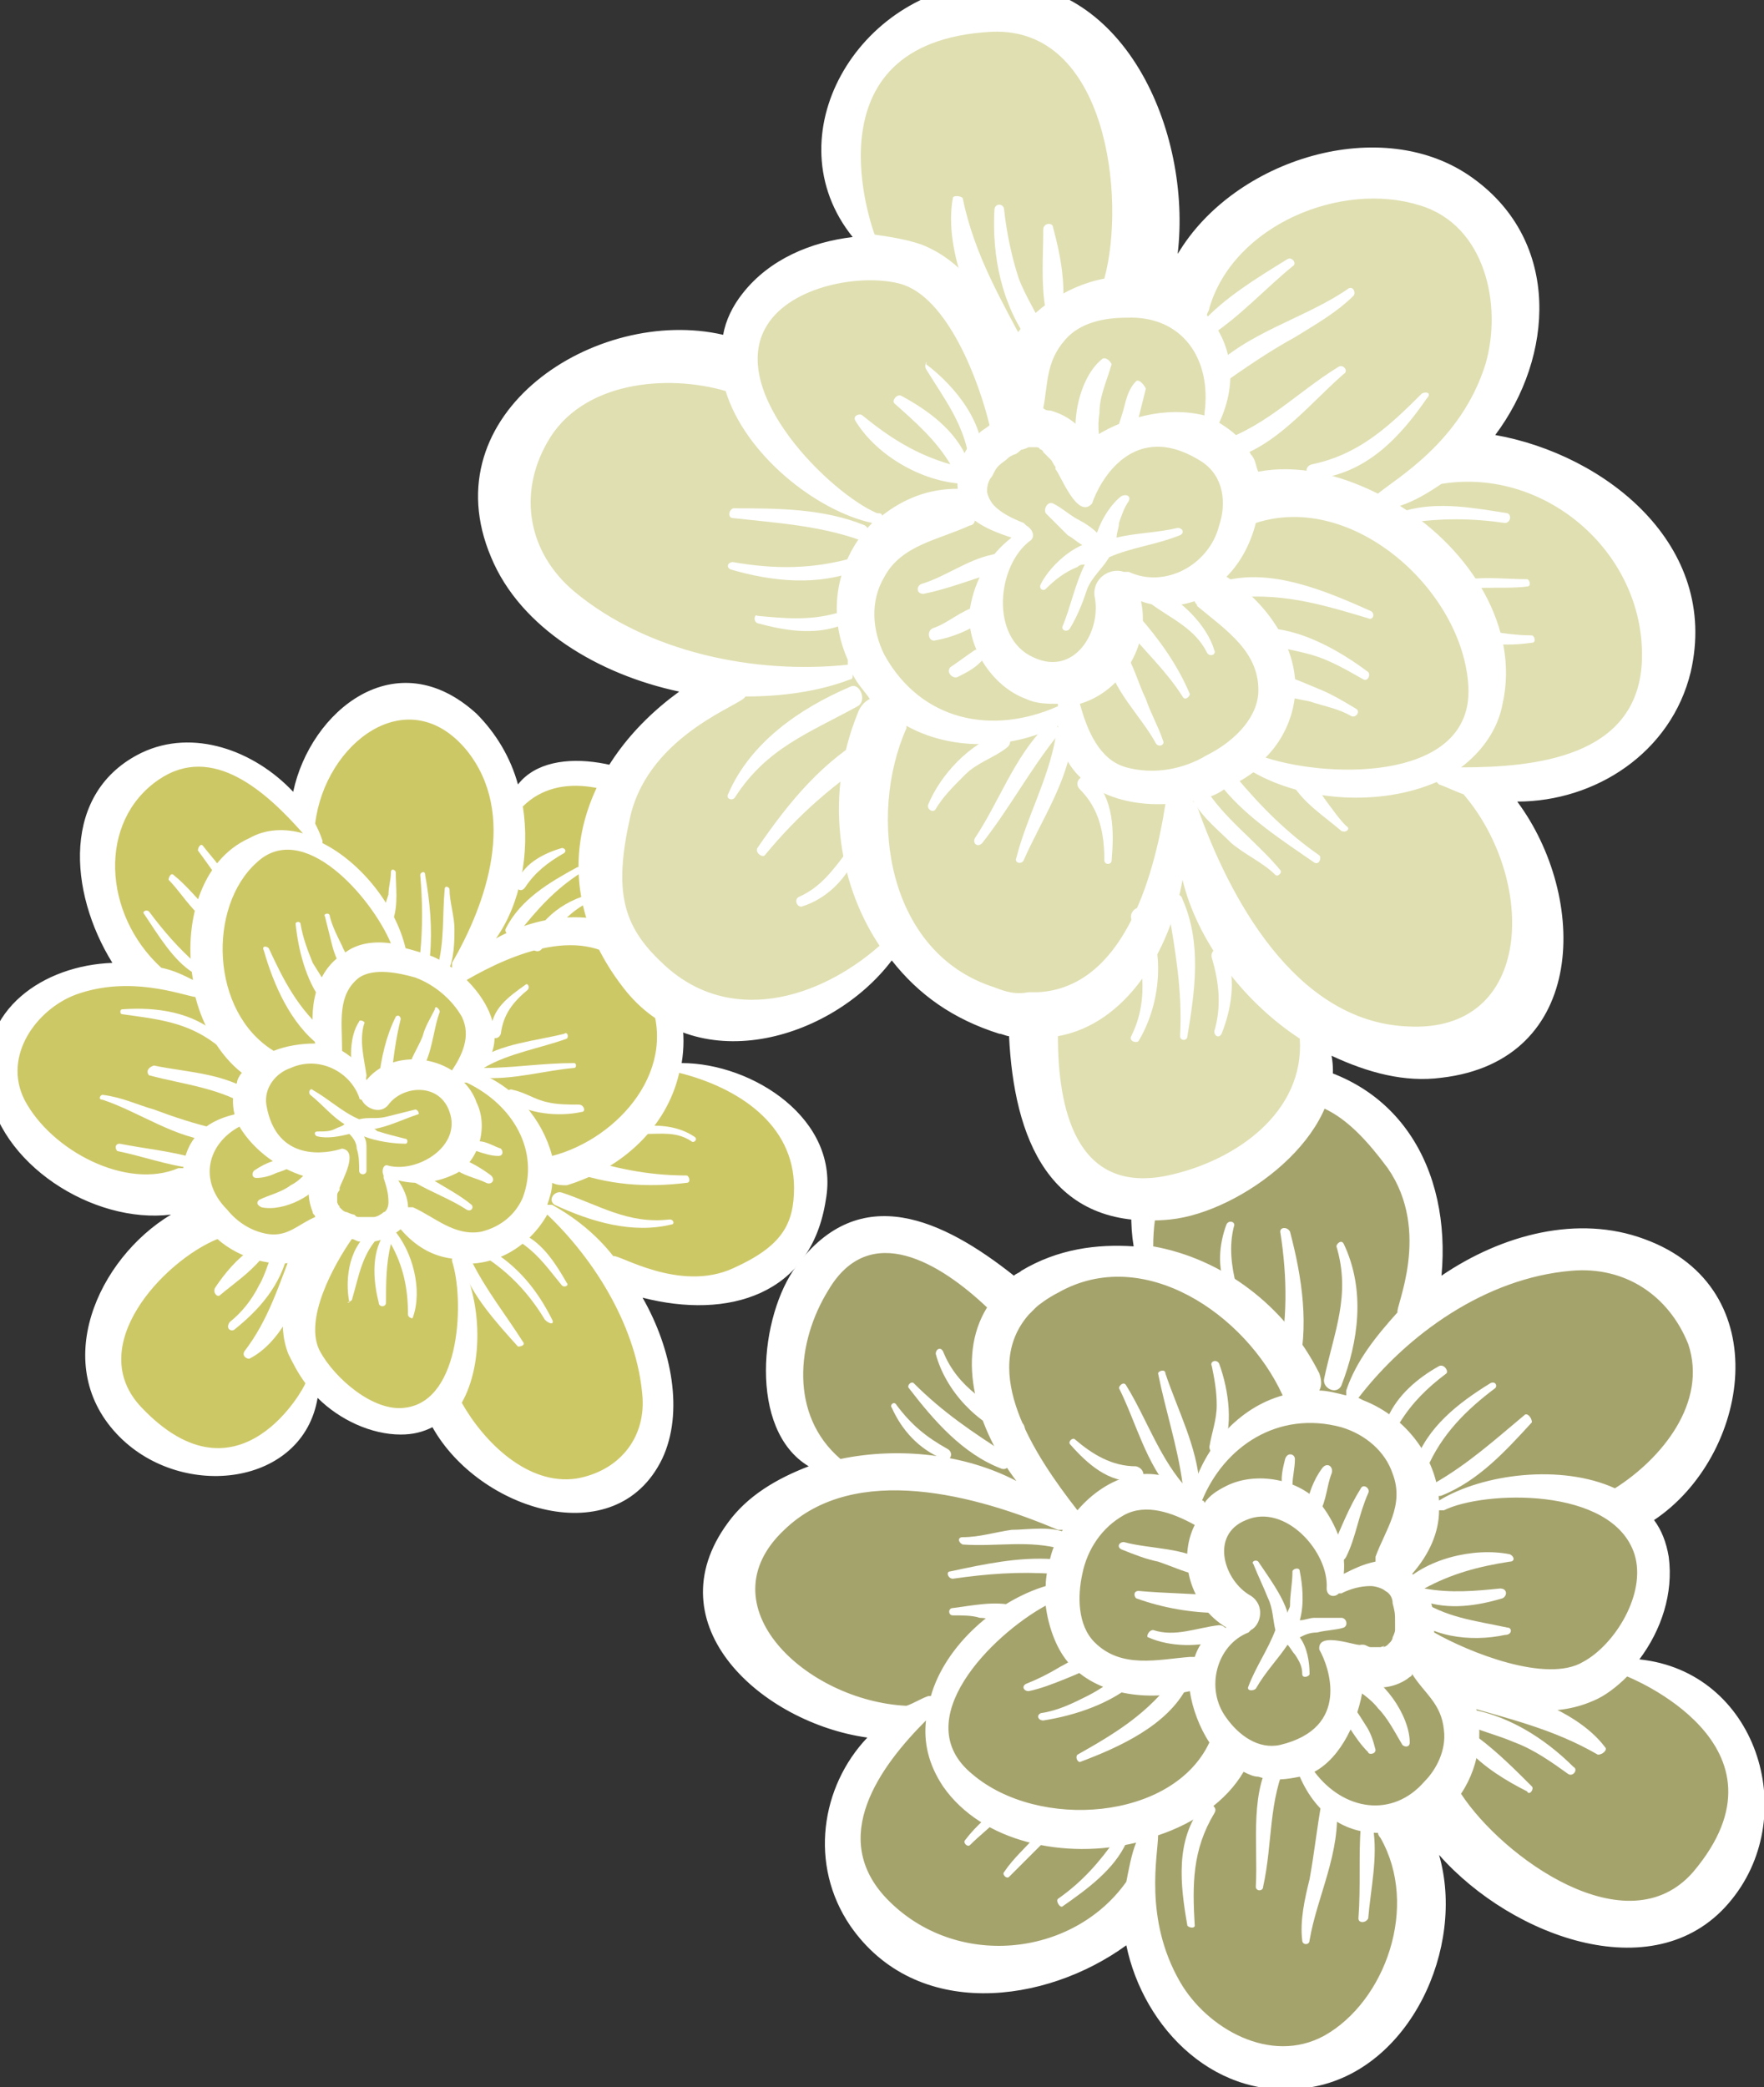 <?xml version="1.0" encoding="utf-8"?>
<!-- Generator: Adobe Illustrator 16.0.0, SVG Export Plug-In . SVG Version: 6.00 Build 0)  -->
<!DOCTYPE svg PUBLIC "-//W3C//DTD SVG 1.1//EN" "http://www.w3.org/Graphics/SVG/1.1/DTD/svg11.dtd">
<svg version="1.1" id="Layer_1" xmlns="http://www.w3.org/2000/svg" xmlns:xlink="http://www.w3.org/1999/xlink" x="0px" y="0px" viewBox="0 0 72.2 85.4" xml:space="preserve">
<rect x="0" y="0" width="72.2" height="85.4" fill="#333333" stroke="none"/>
<g>
	<path fill="#A5A36C" d="M34,60.2c-1.6,0.7-4.6,3.3-4.2,5.7s5.2,4.7,6.6,5c-1.6,2.5-3.5,6.2,0,8.4s8.4,1,10-0.6
		c1.5,4.4,2.8,6.1,6.1,6c3.3-0.1,7.2-5,6-9.7c3.6,3.4,10.1,5,11.9,2.2s2-7.5-4.4-8.9c2.3-3,2.3-5.1,0.4-6.1c4-3.1,5.4-7.3,1.9-9.5
		s-8.4,0.2-10.2,1.3c0.8-4.8-1.6-9.3-5.9-9.5s-5.2,3.5-5.5,7.3c-2.3-0.5-4.7,1-5.1,1.7c-1-1.2-4.6-4.7-7.8-1.6
		C30.5,54.7,31.7,57.5,34,60.2z"/>
</g>
<g>
	<path fill="#FFFFFF" d="M61.7,66.6c-1.4-0.3-2.5-0.4-3.7-1.2c-0.1,0-0.1,0-0.1-0.1c0.1,0,0.1-0.1,0.2-0.1c0,0.1,0,0.2,0.1,0.3
		c1.1,0.4,2.3,0.2,3.3-0.1c0.2-0.1,0.2-0.4-0.1-0.4c-1,0.1-2,0.2-3.1,0c1.1-0.6,2.2-0.9,3.5-1.1c0.2,0,0.2-0.2,0-0.3
		c-1.5-0.3-3.5,0.2-4.5,1.3c-0.2,0.2,0,0.4,0.2,0.5c-0.1,0.1-0.2,0.3,0,0.5c0.9,1.1,2.7,1.3,4.1,1C61.9,66.9,61.9,66.6,61.7,66.6z"
		/>
</g>
<g>
	<path fill="#FFFFFF" d="M58.9,55.9c-0.9,0.5-1.7,1.2-2.1,2.1c-0.1,0.3,0.3,0.4,0.5,0.2c0.5-0.8,1.1-1.4,1.9-2
		C59.3,56.1,59.1,55.8,58.9,55.9z"/>
</g>
<g>
	<path fill="#FFFFFF" d="M61,56.6c-1.3,0.8-2.6,1.8-3.1,3.3c-0.1,0.3,0.3,0.4,0.5,0.2c0.6-1.4,1.6-2.4,2.8-3.3
		C61.3,56.7,61.2,56.5,61,56.6z"/>
</g>
<g>
	<path fill="#FFFFFF" d="M62.4,57.9c-1.2,1-2.3,2-3.7,2.8c-0.3,0.2,0,0.6,0.3,0.5c1.5-0.6,2.6-1.8,3.7-3
		C62.7,58,62.5,57.8,62.4,57.9z"/>
</g>
<g>
	<path fill="#FFFFFF" d="M50.6,52.6c-0.2-0.8-0.3-1.6-0.1-2.4c0.1-0.2-0.2-0.3-0.3-0.1c-0.3,0.8-0.4,1.8,0,2.6
		C50.2,52.9,50.6,52.8,50.6,52.6z"/>
</g>
<g>
	<path fill="#FFFFFF" d="M53.1,56.2c0.5-1.9,0.2-3.9-0.3-5.8c-0.1-0.2-0.4-0.2-0.4,0c0.3,1.9,0.3,3.7-0.1,5.5
		C52.3,56.5,53,56.7,53.1,56.2z"/>
</g>
<g>
	<path fill="#FFFFFF" d="M55,50.9c-0.1-0.2-0.3,0-0.3,0.1c0.6,2-0.1,3.5-0.5,5.4c-0.1,0.4,0.5,0.7,0.7,0.3
		C55.6,54.9,55.9,52.8,55,50.9z"/>
</g>
<g>
	<path fill="#FFFFFF" d="M41.8,58.2c-1.3-0.7-2.6-1.4-3.2-2.9c-0.1-0.2-0.3-0.1-0.3,0.1c0.4,1.5,1.7,2.9,3.2,3.4
		C41.9,58.9,42.1,58.4,41.8,58.2z"/>
</g>
<g>
	<path fill="#FFFFFF" d="M41.2,59.5c-1.4-0.9-2.6-1.7-3.8-2.9c-0.1-0.1-0.3,0.1-0.2,0.2c1,1.3,2.2,2.7,3.8,3.3
		C41.3,60.2,41.5,59.7,41.2,59.5z"/>
</g>
<g>
	<path fill="#FFFFFF" d="M38.8,59.3c-0.9-0.5-1.5-1-2.1-1.8c-0.1-0.2-0.3,0-0.2,0.1c0.4,0.9,1.1,1.7,2.1,2.1
		C38.8,59.9,39.1,59.5,38.8,59.3z"/>
</g>
<g>
	<path fill="#FFFFFF" d="M49.1,60.8c-0.1-1.6-0.9-3.1-1.4-4.6c0-0.2-0.3-0.1-0.3,0c0.3,1.5,0.8,3,1,4.5c0,0,0,0,0,0
		c-1-1.2-1.5-2.7-2.3-4c-0.1-0.2-0.3,0-0.3,0.1c0.7,1.4,1.1,3.1,2.2,4.3c0.2,0.2,0.5,0,0.5-0.2C48.6,61.2,49.1,61.1,49.1,60.8z"/>
</g>
<g>
	<path fill="#FFFFFF" d="M49.9,55.8c-0.1-0.2-0.4-0.1-0.3,0.1c0.1,0.5,0.2,1,0.2,1.6c0,0.6-0.2,1.1-0.3,1.7c0,0.3,0.4,0.5,0.5,0.2
		C50.5,58.4,50.3,56.9,49.9,55.8z"/>
</g>
<g>
	<path fill="#FFFFFF" d="M46.5,60c-1,0-1.8-0.5-2.5-1.1c-0.1-0.1-0.3,0.1-0.2,0.2c0.7,0.8,1.6,1.6,2.7,1.5
		C46.9,60.6,46.9,60.1,46.5,60z"/>
</g>
<g>
	<path fill="#FFFFFF" d="M43.8,62.8c-0.7-0.4-1.7-0.2-2.4-0.2c-0.7,0.1-1.3,0.3-2,0.3c-0.2,0-0.2,0.2,0,0.3c1.4,0.1,2.7-0.2,4.1,0.2
		C43.9,63.5,44.1,63,43.8,62.8z"/>
</g>
<g>
	<path fill="#FFFFFF" d="M43.1,63.8c-1.4-0.1-2.8,0.2-4.2,0.5c-0.2,0-0.1,0.3,0.1,0.3c1.4-0.2,2.7-0.3,4.1-0.2
		C43.5,64.4,43.4,63.8,43.1,63.8z"/>
</g>
<g>
	<path fill="#FFFFFF" d="M41.5,65.7c-0.8-0.2-1.7,0-2.5,0.1c-0.2,0-0.2,0.3,0,0.3c0.4,0,0.8,0,1.1,0.1c0.4,0,0.8,0.2,1.3,0.2
		C41.8,66.3,41.9,65.8,41.5,65.7z"/>
</g>
<g>
	<path fill="#FFFFFF" d="M49.5,64c-1-0.7-2.4-0.6-3.5-0.9c-0.2,0-0.3,0.2-0.1,0.3c0.5,0.2,1,0.4,1.5,0.5c0.6,0.2,1.2,0.5,1.9,0.6
		C49.7,64.8,49.8,64.3,49.5,64z"/>
</g>
<g>
	<path fill="#FFFFFF" d="M49.9,65.3c-1.1-0.1-2.2-0.1-3.3-0.2c-0.2,0-0.2,0.2-0.1,0.3c1.1,0.4,2.3,0.6,3.4,0.6
		C50.4,65.9,50.3,65.3,49.9,65.3z"/>
</g>
<g>
	<path fill="#FFFFFF" d="M49.9,66.5c-0.9,0.1-1.8,0.5-2.7,0.2C47,66.7,46.9,67,47,67c0.9,0.4,2.1,0.4,3,0.1
		C50.4,66.9,50.2,66.5,49.9,66.5z"/>
</g>
<g>
	<path fill="#FFFFFF" d="M44.6,67.5c-0.4,0.2-0.8,0.5-1.2,0.7c-0.5,0.3-0.9,0.5-1.4,0.7c-0.2,0.1-0.1,0.3,0.1,0.3
		c0.5-0.1,1-0.3,1.5-0.5c0.5-0.2,1-0.4,1.4-0.8C45.1,67.8,44.8,67.4,44.6,67.5z"/>
</g>
<g>
	<path fill="#FFFFFF" d="M46.1,68.4c-0.5,0.3-1,0.7-1.6,1c-0.6,0.3-1.2,0.6-1.9,0.7c-0.2,0.1-0.1,0.3,0.1,0.3
		c1.3-0.2,2.8-0.7,3.8-1.6C46.7,68.6,46.4,68.2,46.1,68.4z"/>
</g>
<g>
	<path fill="#FFFFFF" d="M48.1,68.6c-1.1,1.5-2.4,2.3-4,3.2c-0.1,0.1,0,0.3,0.1,0.3c1.6-0.6,3.6-1.5,4.4-3.1
		C48.9,68.5,48.4,68.3,48.1,68.6z"/>
</g>
<g>
	<path fill="#FFFFFF" d="M52.7,72c0.2-0.3-0.3-0.6-0.5-0.3c-1.1,1.5-0.7,3.7-0.8,5.5c0,0.2,0.3,0.2,0.3,0
		C52.1,75.4,51.9,73.7,52.7,72z"/>
</g>
<g>
	<path fill="#FFFFFF" d="M48.9,78.8c-0.1-1.7-0.1-3.1,0.8-4.6c0.2-0.3-0.3-0.5-0.5-0.3c-1.1,1.4-0.9,3.2-0.6,4.9
		C48.7,78.9,48.9,78.9,48.9,78.8z"/>
</g>
<g>
	<path fill="#FFFFFF" d="M54.7,73.8c0-0.3-0.6-0.4-0.6-0.1c-0.2,1.1-0.3,2.1-0.5,3.2c-0.2,0.8-0.4,1.7-0.3,2.5c0,0.2,0.3,0.2,0.3,0
		C53.9,77.6,54.9,75.8,54.7,73.8z"/>
</g>
<g>
	<path fill="#FFFFFF" d="M56.2,74.8c0-0.3-0.5-0.4-0.5-0.1c-0.1,1.2,0,2.5-0.1,3.8c0,0.2,0.3,0.2,0.4,0C56.1,77.3,56.4,76,56.2,74.8
		z"/>
</g>
<g>
	<path fill="#FFFFFF" d="M57.7,71.3c0-1.1-1.1-2.7-2.2-3c-0.3-0.1-0.7,0.4-0.3,0.6c0.4,0.3,0.9,0.6,1.2,1c0.4,0.4,0.7,1,1,1.5
		C57.5,71.5,57.7,71.5,57.7,71.3z"/>
</g>
<g>
	<path fill="#FFFFFF" d="M56.3,71.6c-0.1-0.4-0.2-0.7-0.4-1c-0.2-0.3-0.4-0.7-0.7-0.9c-0.2-0.2-0.5,0.1-0.4,0.3
		c0.1,0.3,0.3,0.5,0.5,0.8c0.2,0.3,0.4,0.6,0.7,0.9C56,71.8,56.3,71.8,56.3,71.6z"/>
</g>
<g>
	<path fill="#FFFFFF" d="M46.1,75.4c0.1-0.2-0.2-0.4-0.4-0.2c-0.7,1-1.4,1.8-2.4,2.5c-0.1,0.1,0.1,0.4,0.2,0.3
		C44.5,77.3,45.6,76.5,46.1,75.4z"/>
</g>
<g>
	<path fill="#FFFFFF" d="M42.5,75c-0.5,0.6-1,1-1.4,1.6c-0.1,0.1,0.1,0.3,0.2,0.2c0.5-0.5,1-1,1.5-1.5C42.9,75.1,42.7,74.8,42.5,75z
		"/>
</g>
<g>
	<path fill="#FFFFFF" d="M40.7,74.1c-0.5,0.4-0.9,0.8-1.2,1.2c-0.1,0.1,0.1,0.3,0.2,0.2c0.4-0.4,0.8-0.7,1.2-1.1
		C41.1,74.3,40.9,74,40.7,74.1z"/>
</g>
<g>
	<path fill="#FFFFFF" d="M64.4,72.3c-1.2-1.2-2.8-2.2-4.5-2.4c-0.3,0-0.4,0.5-0.1,0.6c0.7,0.3,1.5,0.5,2.2,0.8
		c0.8,0.3,1.5,0.8,2.2,1.3C64.4,72.7,64.6,72.4,64.4,72.3z"/>
</g>
<g>
	<path fill="#FFFFFF" d="M65.7,71.5c-1.2-1.6-4-2.5-6-2.6c-0.5,0-0.5,0.6-0.1,0.8c2,0.6,3.9,1,5.8,2.1
		C65.6,71.8,65.8,71.6,65.7,71.5z"/>
</g>
<g>
	<path fill="#FFFFFF" d="M62.7,73.1c-0.7-0.7-1.4-1.4-2.2-2c-0.3-0.2-0.6,0.2-0.4,0.5c0.6,0.7,1.6,1.3,2.4,1.7
		C62.6,73.5,62.8,73.2,62.7,73.1z"/>
</g>
<g>
	<path fill="#FFFFFF" d="M56,61.1c0.1-0.2-0.2-0.4-0.3-0.2c-0.5,0.8-0.8,1.6-1.2,2.5c-0.2,0.4,0.4,0.7,0.6,0.3
		C55.5,62.9,55.6,62,56,61.1z"/>
</g>
<g>
	<path fill="#FFFFFF" d="M54.5,60.3c0.1-0.3-0.2-0.5-0.4-0.2c-0.3,0.4-0.6,1.1-0.6,1.6c0,0.3,0.4,0.5,0.5,0.2
		C54.3,61.4,54.3,60.8,54.5,60.3z"/>
</g>
<g>
	<path fill="#FFFFFF" d="M52.9,60.8c0-0.4,0.1-0.7,0.1-1.1c0-0.2-0.3-0.3-0.4,0c-0.1,0.4-0.2,0.8-0.1,1.2
		C52.5,61.2,52.9,61.1,52.9,60.8z"/>
</g>
<g>
	<path fill="#FFFFFF" d="M53.9,66.8c0.4-0.1,0.8-0.1,1.1-0.2c0.2-0.1,0.1-0.4-0.1-0.4c-0.4,0-0.7,0-1.1,0c-0.2,0-0.4,0.1-0.6,0.1
		c0.2-0.7,0.1-1.5,0-2c0-0.2-0.3-0.1-0.3,0c0,0.5-0.1,0.9-0.1,1.4c0,0.1-0.1,0.2-0.1,0.3c-0.2-0.7-0.8-1.5-1.2-2.1
		c-0.1-0.1-0.3,0-0.2,0.1c0.2,0.5,0.4,0.9,0.6,1.4c0.2,0.4,0.2,0.9,0.3,1.3c-0.3,0.8-0.8,1.5-1.1,2.3c-0.1,0.2,0.2,0.2,0.3,0.1
		c0.4-0.7,0.9-1.2,1.3-1.8c0.1,0.1,0.2,0.3,0.3,0.4c0.2,0.3,0.3,0.5,0.3,0.8c0,0.2,0.3,0.1,0.3,0c0-0.5-0.1-1.1-0.4-1.5
		C53.4,66.9,53.6,66.8,53.9,66.8z"/>
</g>
<g>
	<path fill="#FFFFFF" d="M67.1,67.9c0.9-1.2,1.4-2.7,1.2-4.2c-0.1-0.6-0.3-1.1-0.6-1.5c3.9-2.6,5.1-9.5-0.4-11.5
		c-2.7-1-5.8-0.2-8.3,1.5c0.4-4.3-1.7-8.3-6.7-8.8c-4.3-0.4-6.5,4-5.9,7.6c-1.5-0.1-3.1,0.1-4.6,1c-0.1,0.1-0.2,0.1-0.3,0.2
		c-2.9-2.3-6.3-3.9-8.9-0.4c-1.5,2-2,6.7,0.5,8.2c-1.3,0.5-2.5,1.2-3.3,2.3c-3.1,4.2,1.4,8.2,5.7,8.8c-1.9,2-2.4,5.2-0.7,7.7
		c2.7,3.9,8,3.2,11.3,0.8c0.7,3.4,3.7,6.5,7.6,5.8c4-0.7,6.3-5.7,5.2-9.5c3,3.4,9,5.6,12,1.8C73.7,74.2,71.9,68.4,67.1,67.9z
		 M66.9,63.6c0.5,1.6-0.8,3.7-2.1,4.4c-1.5,0.9-4.7-0.4-6.1-1.2c0,0,0,0,0,0c0-0.1,0-0.3,0-0.4c0-0.7-0.3-1.5-0.9-2
		c0.7-0.8,1.1-1.7,1.1-2.6c0.1,0,0.1,0,0.2,0C60.7,61,66,60.8,66.9,63.6z M54,67.5c0.4,0.7,1.3,3.2-1.6,3.9
		c-0.9,0.2-1.7-0.4-2.2-1.1c-0.9-1.2-0.4-3,0.9-3.5c0,0,0.1-0.1,0.1-0.1c0.4-0.2,0.6-1,0-1.4c-1.1-0.6-1.7-2.5-0.2-3.1
		c1.6-0.7,3.4,1.3,3.3,2.8c0,0.3,0.3,0.4,0.5,0.2c0,0,0.1,0,0.1,0c0.4-0.2,0.8-0.3,1.2-0.3c0.2,0,0.5,0.1,0.6,0.2
		c0.2,0.1,0.3,0.3,0.3,0.5c0.1,0.4,0.1,0.4,0.1,0.8c0,0.1,0,0.1,0,0.3c0,0.1-0.1,0.3-0.1,0.3c0,0.1-0.1,0.2-0.1,0.2
		c0,0-0.1,0.1-0.1,0.1c0,0,0,0,0,0c0,0,0,0,0,0c0,0-0.1,0.1-0.2,0.1c0.2-0.1-0.1,0-0.1,0c0,0,0,0,0,0c0,0,0,0,0,0
		c-0.1,0-0.2,0-0.2,0c0,0-0.2,0-0.2,0c-0.1,0-0.2-0.1-0.3-0.1c0,0-0.1,0-0.1,0C55.6,67.4,53.9,66.7,54,67.5z M48.9,67.8
		c-0.1,0-0.1,0-0.2,0c-1.3,0.1-2.8,0.5-3.9-0.6c-0.7-0.7-0.7-1.9-0.5-2.8c0.2-1,0.8-1.9,1.7-2.4c0.9-0.5,2-0.1,2.9,0.4
		c-0.7,1.4-0.2,3.3,1.3,4.2C49.5,66.7,49.1,67.2,48.9,67.8z M54.9,58.4c1,0.3,1.8,1,2.1,1.9c0.5,1.3-0.3,2.3-0.7,3.4
		c0,0.1,0,0.2,0,0.2c-0.5,0.1-0.9,0.3-1.3,0.5c0.1-1-0.3-2-0.9-2.8c-0.9-1.1-2.7-1.4-3.9-0.8c-0.4,0.2-0.7,0.4-0.9,0.7
		c0,0,0-0.1-0.1-0.1C50.1,59.2,52.3,57.7,54.9,58.4z M55.8,69c0.6,0.1,1.2,0.1,1.8-0.3c0.1-0.1,0.2-0.1,0.2-0.2
		c0.5,0.8,1.2,1.2,1.3,2.3c0.1,0.8-0.3,1.6-0.8,2.1c-1.3,1.5-3.3,1.2-4.5-0.4c0,0,0,0,0,0C54.9,71.9,55.6,70.4,55.8,69z M55.6,57.2
		c2-2.6,5.2-4.9,8.7-5.2c2.2-0.2,4,1,4.8,3c0.8,2.4-1.1,4.7-3,5.9c0,0,0,0,0,0c-2.2-1-5.4-0.6-7.2,0.5c-0.1-1.7-1.3-3.4-3.1-4.1
		C55.6,57.2,55.6,57.2,55.6,57.2C55.5,57.2,55.6,57.2,55.6,57.2z M52,45c1.9-0.1,3.1,0.5,4.8,2.8c1.8,2.6,0.3,5.7,0.4,5.9
		c-0.9,1-1.7,2-2.1,3.2c0,0.1,0,0.1,0,0.2c-0.4-0.1-0.8-0.2-1.1-0.2c0.1-0.2,0.1-0.4,0-0.7c-1.4-2.8-4-4.7-6.8-5.2
		C47.2,48.1,48.7,45.2,52,45z M43.3,52.9c3.5-2,7.7,0.9,9.2,4.2c0,0,0,0,0,0c-1.8,0.5-3.2,2.1-3.7,3.9c-1.6-1.3-3.5-0.6-4.7,0.8
		c-1.8-2.3-4-5.7-2-8c0.1-0.1,0.2-0.2,0.3-0.3C42.5,53.4,42.9,53.1,43.3,52.9z M33.9,52.8c1.7-2.9,4.6-1.1,6.5,0.7
		c-1.3,2.1-0.4,5,1.2,7.1c-2.1-1.1-4.8-1.4-7.2-0.9C32.3,57.9,32.6,54.9,33.9,52.8z M32.1,62.6c2.9-2.8,7.9-1.4,11.2,0
		c0.1,0,0.2,0,0.2,0c-0.2,0.3-0.4,0.7-0.5,1.1c-0.1,0.4-0.2,0.8-0.2,1.2c-2,0.6-4.1,2.4-4.7,4.5c0,0-0.1,0-0.1,0
		c-0.3,0.1-0.6,0.3-0.9,0.4C33,69.6,28.8,65.7,32.1,62.6z M36.3,77.7c-2.4-2.5-0.3-5.4,1.6-7.3c-0.1,0.9,0.1,1.8,0.7,2.7
		c1.6,2.3,5,3,7.9,2.3c-0.2,0.5-0.3,1.1-0.4,1.6C43.9,80.1,39.1,80.6,36.3,77.7z M39.8,72.6c-2.7-2.2,0.8-5.7,3-6.9
		c0.1,0.8,0.4,1.7,0.9,2.3c1.2,1.4,3.3,1.6,5,1.2c0.1,0.7,0.4,1.5,0.8,2.1C48,74.5,42.5,74.9,39.8,72.6z M54.2,83.3
		c-2.2,1.2-4.8-0.3-5.9-2.2c-1.5-2.6-0.9-5.2-0.9-6c1.5-0.5,2.8-1.4,3.5-2.6c0.2,0.1,0.4,0.2,0.6,0.2c0.6,0.2,1.2,0.1,1.7,0
		c0,0,0,0,0,0c0.7,1.6,1.9,2.3,3.2,2.3c0,0.1,0.1,0.2,0.1,0.2C58.1,78,56.7,81.9,54.2,83.3z M69.3,76.6c-2.7,3.1-7.8-0.6-9.5-3.2
		c0,0,0,0,0,0c0.8-1.2,1-2.8,0.4-4.1c1.6,0.7,3.4,1,5,0.3c0.5-0.2,1-0.6,1.4-1C66.6,68.6,73.7,71.4,69.3,76.6z"/>
</g>
<g>
	<path fill="#CDC866" d="M21,32.5c-0.5-1.3-2.5-4.1-4.5-4.1c-2,0-4.1,3.4-4.4,4.5c-1.9-1.6-4.9-3.6-6.9-1.2s-1.2,6.4,0,7.8
		c-3.7,0.5-5.2,1.3-5.2,3.9s3.8,6.3,7.7,6c-3,2.3-4.6,7.1-2.3,9c2.3,1.8,6,2.6,7.5-2.2c2.3,2.2,4,2.5,5,1.2c2.4,3.5,5.7,5.2,7.7,2.8
		c2-2.4,0.2-6.5-0.5-8.1c3.9,1.3,7.7,0.1,8.1-3.2c0.3-3.3-2.6-4.5-5.7-5.3c0.6-1.7-0.6-3.8-1.2-4.2c1-0.6,4.1-2.9,1.7-5.8
		C25.6,30.6,23.3,31.2,21,32.5z"/>
</g>
<g>
	<path fill="#FFFFFF" d="M14.4,53.2c0.3-1,0.4-1.9,1.2-2.7c0,0,0-0.1,0.1-0.1c0,0.1,0.1,0.1,0.1,0.2c-0.1,0-0.2,0-0.2,0.1
		c-0.4,0.8-0.3,1.8-0.1,2.6c0,0.2,0.3,0.2,0.3,0c0-0.8,0-1.6,0.2-2.4c0.5,0.9,0.7,1.8,0.7,2.9c0,0.1,0.2,0.2,0.2,0.1
		c0.4-1.1,0-2.7-0.8-3.6c-0.1-0.1-0.4-0.1-0.4,0.1c-0.1-0.1-0.3-0.2-0.4-0.1c-1,0.6-1.2,2-1,3C14.1,53.3,14.3,53.3,14.4,53.2z"/>
</g>
<g>
	<path fill="#FFFFFF" d="M23.2,52.5c-0.4-0.7-0.9-1.5-1.6-1.9c-0.2-0.1-0.4,0.2-0.2,0.3c0.7,0.5,1.1,1.1,1.6,1.7
		C23.1,52.7,23.3,52.6,23.2,52.5z"/>
</g>
<g>
	<path fill="#FFFFFF" d="M22.6,54c-0.6-1.2-1.4-2.2-2.6-2.9c-0.2-0.1-0.4,0.2-0.2,0.3c1.1,0.7,1.9,1.6,2.5,2.6
		C22.5,54.2,22.7,54.2,22.6,54z"/>
</g>
<g>
	<path fill="#FFFFFF" d="M21.4,54.9c-0.7-1.1-1.5-2.1-2.1-3.3c-0.1-0.3-0.5-0.1-0.4,0.2c0.4,1.2,1.4,2.3,2.3,3.3
		C21.4,55.1,21.5,55,21.4,54.9z"/>
</g>
<g>
	<path fill="#FFFFFF" d="M26.4,46.4c0.7,0,1.3-0.1,1.9,0.3c0.1,0.1,0.3-0.1,0.1-0.2c-0.6-0.4-1.4-0.5-2.1-0.4
		C26.1,46.1,26.2,46.4,26.4,46.4z"/>
</g>
<g>
	<path fill="#FFFFFF" d="M23.3,47.9c1.6,0.6,3.2,0.7,4.8,0.5c0.2,0,0.1-0.3,0-0.3c-1.6,0-3-0.3-4.5-0.8
		C23.1,47.2,22.9,47.8,23.3,47.9z"/>
</g>
<g>
	<path fill="#FFFFFF" d="M27.5,50.1c0.1,0,0.1-0.2-0.1-0.2c-1.7,0.2-2.9-0.6-4.4-1.1c-0.3-0.1-0.6,0.3-0.3,0.5
		C24.2,50,25.9,50.5,27.5,50.1z"/>
</g>
<g>
	<path fill="#FFFFFF" d="M22.2,38.8c0.6-0.9,1.3-1.8,2.5-2.1c0.1,0,0.1-0.2,0-0.2c-1.2,0.1-2.5,0.9-2.9,2
		C21.6,38.8,22,39.1,22.2,38.8z"/>
</g>
<g>
	<path fill="#FFFFFF" d="M21.2,38.2c0.8-1,1.5-1.8,2.6-2.5c0.1-0.1,0-0.3-0.2-0.2c-1.1,0.6-2.3,1.3-2.9,2.5
		C20.6,38.2,21,38.4,21.2,38.2z"/>
</g>
<g>
	<path fill="#FFFFFF" d="M21.5,36.3c0.4-0.6,0.9-1,1.6-1.4c0.1-0.1,0-0.2-0.1-0.2c-0.7,0.2-1.5,0.6-1.8,1.3
		C21,36.3,21.3,36.6,21.5,36.3z"/>
</g>
<g>
	<path fill="#FFFFFF" d="M19.7,44.1c1.3,0.1,2.6-0.3,3.8-0.4c0.1,0,0.1-0.2,0-0.2c-1.3,0-2.5,0.2-3.7,0.2c0,0,0,0,0,0
		c1-0.6,2.3-0.8,3.4-1.2c0.1-0.1,0-0.3-0.1-0.2c-1.2,0.3-2.6,0.4-3.6,1.1c-0.2,0.1-0.1,0.4,0.1,0.4C19.4,43.8,19.5,44.1,19.7,44.1z"
		/>
</g>
<g>
	<path fill="#FFFFFF" d="M23.8,45.5c0.2,0,0.1-0.3-0.1-0.3c-0.4,0-0.9,0-1.3-0.1c-0.5-0.1-0.9-0.4-1.4-0.5c-0.2-0.1-0.4,0.2-0.2,0.4
		C21.6,45.6,22.9,45.7,23.8,45.5z"/>
</g>
<g>
	<path fill="#FFFFFF" d="M20.5,42.3c0.1-0.8,0.5-1.3,1.1-1.8c0.1-0.1,0-0.3-0.1-0.2c-0.7,0.5-1.4,1-1.4,1.9
		C20,42.5,20.4,42.6,20.5,42.3z"/>
</g>
<g>
	<path fill="#FFFFFF" d="M18.3,39.8c0.3-0.5,0.3-1.3,0.3-1.8c0-0.5-0.2-1.1-0.2-1.6c0-0.1-0.2-0.2-0.2,0c-0.1,1.1,0,2.1-0.3,3.2
		C17.8,39.8,18.2,40,18.3,39.8z"/>
</g>
<g>
	<path fill="#FFFFFF" d="M17.6,39.1c0.1-1.1,0-2.2-0.2-3.3c0-0.2-0.2-0.1-0.2,0c0.1,1.1,0.1,2.2,0,3.2C17,39.3,17.5,39.3,17.6,39.1z
		"/>
</g>
<g>
	<path fill="#FFFFFF" d="M16.1,37.6c0.2-0.6,0.1-1.3,0.1-1.9c0-0.1-0.2-0.2-0.2,0c0,0.3-0.1,0.6-0.1,0.9c-0.1,0.3-0.2,0.6-0.2,1
		C15.6,37.7,16,37.8,16.1,37.6z"/>
</g>
<g>
	<path fill="#FFFFFF" d="M17.1,44c0.6-0.7,0.6-1.8,0.9-2.6c0-0.1-0.2-0.3-0.2-0.1c-0.2,0.4-0.4,0.7-0.5,1.1
		c-0.2,0.5-0.5,0.9-0.6,1.4C16.5,44,16.9,44.2,17.1,44z"/>
</g>
<g>
	<path fill="#FFFFFF" d="M16,44.2c0.1-0.9,0.2-1.7,0.4-2.5c0-0.1-0.1-0.2-0.2-0.1c-0.4,0.8-0.6,1.7-0.7,2.6
		C15.5,44.4,16,44.5,16,44.2z"/>
</g>
<g>
	<path fill="#FFFFFF" d="M15,44c-0.1-0.7-0.3-1.4-0.1-2.1c0.1-0.1-0.2-0.2-0.2-0.1c-0.4,0.6-0.4,1.6-0.2,2.3
		C14.6,44.3,15,44.3,15,44z"/>
</g>
<g>
	<path fill="#FFFFFF" d="M14.5,39.7c-0.1-0.4-0.4-0.7-0.5-1c-0.2-0.4-0.4-0.8-0.5-1.2c0-0.2-0.3-0.1-0.2,0c0.1,0.4,0.2,0.8,0.3,1.2
		c0.1,0.4,0.3,0.8,0.5,1.2C14.2,40.1,14.6,39.9,14.5,39.7z"/>
</g>
<g>
	<path fill="#FFFFFF" d="M13.6,40.8c-0.2-0.5-0.5-0.9-0.8-1.4c-0.2-0.5-0.4-1-0.5-1.6c0-0.1-0.2-0.1-0.2,0c0.1,1,0.4,2.3,1.1,3.2
		C13.4,41.2,13.8,41,13.6,40.8z"/>
</g>
<g>
	<path fill="#FFFFFF" d="M13.4,42.3c-1.2-1-1.8-2.2-2.4-3.5c-0.1-0.1-0.3-0.1-0.2,0.1c0.4,1.4,1.1,3,2.3,3.9
		C13.4,42.9,13.6,42.5,13.4,42.3z"/>
</g>
<g>
	<path fill="#FFFFFF" d="M10.4,45.4c0.3,0.2,0.5-0.2,0.3-0.4c-1.2-1.1-3-1.1-4.4-1.4C6,43.7,6,43.9,6.1,44
		C7.6,44.4,9,44.5,10.4,45.4z"/>
</g>
<g>
	<path fill="#FFFFFF" d="M5,41.5c1.4,0.2,2.6,0.3,3.8,1.2C9,42.9,9.2,42.6,9,42.4c-1.1-1-2.6-1.2-4-1.1C4.9,41.3,4.9,41.5,5,41.5z"
		/>
</g>
<g>
	<path fill="#FFFFFF" d="M8.8,46.7c0.3,0,0.4-0.4,0.1-0.5C8,46,7.1,45.7,6.3,45.4c-0.7-0.2-1.3-0.5-2.1-0.6c-0.1,0-0.2,0.2,0,0.2
		C5.7,45.5,7.2,46.6,8.8,46.7z"/>
</g>
<g>
	<path fill="#FFFFFF" d="M7.9,47.8c0.2,0,0.3-0.3,0.1-0.4c-1-0.3-2.1-0.4-3.1-0.6c-0.2,0-0.2,0.2-0.1,0.3
		C5.8,47.3,6.9,47.7,7.9,47.8z"/>
</g>
<g>
	<path fill="#FFFFFF" d="M10.7,49.4c0.9,0.2,2.3-0.5,2.6-1.3c0.1-0.3-0.3-0.6-0.5-0.4c-0.3,0.3-0.5,0.6-0.9,0.8
		c-0.4,0.3-0.9,0.4-1.3,0.6C10.5,49.2,10.5,49.3,10.7,49.4z"/>
</g>
<g>
	<path fill="#FFFFFF" d="M10.5,48.2c0.3,0,0.6-0.1,0.8-0.2c0.3-0.1,0.6-0.2,0.8-0.4c0.1-0.1-0.1-0.4-0.2-0.4c-0.3,0-0.5,0.2-0.7,0.3
		c-0.3,0.1-0.5,0.2-0.8,0.4C10.3,48,10.3,48.2,10.5,48.2z"/>
</g>
<g>
	<path fill="#FFFFFF" d="M7.9,39.8c0.2,0.1,0.4-0.1,0.2-0.3c-0.8-0.7-1.4-1.4-2-2.2c-0.1-0.1-0.3,0-0.2,0.1
		C6.5,38.3,7.1,39.3,7.9,39.8z"/>
</g>
<g>
	<path fill="#FFFFFF" d="M8.4,37.1c-0.4-0.4-0.8-0.9-1.3-1.3c-0.1-0.1-0.2,0.1-0.2,0.2c0.4,0.4,0.7,0.9,1.2,1.4
		C8.3,37.4,8.6,37.2,8.4,37.1z"/>
</g>
<g>
	<path fill="#FFFFFF" d="M9.2,35.8C9,35.4,8.6,35,8.3,34.6c-0.1-0.1-0.2,0.1-0.2,0.2c0.3,0.4,0.5,0.7,0.8,1.1
		C9.1,36.1,9.3,35.9,9.2,35.8z"/>
</g>
<g>
	<path fill="#FFFFFF" d="M9.6,54.4c1-0.8,1.9-1.8,2.2-3.2c0-0.2-0.4-0.4-0.5-0.2c-0.3,0.5-0.4,1.1-0.7,1.6c-0.3,0.6-0.7,1.1-1.2,1.5
		C9.2,54.4,9.5,54.5,9.6,54.4z"/>
</g>
<g>
	<path fill="#FFFFFF" d="M10.2,55.6c1.4-0.7,2.3-2.8,2.4-4.3c0-0.4-0.5-0.5-0.6-0.2c-0.6,1.5-1,2.9-2,4.2
		C9.9,55.5,10.1,55.6,10.2,55.6z"/>
</g>
<g>
	<path fill="#FFFFFF" d="M9,53c0.6-0.5,1.2-0.9,1.7-1.5c0.2-0.2-0.2-0.5-0.4-0.4c-0.6,0.4-1.1,1-1.5,1.6C8.7,52.9,8.9,53.1,9,53z"/>
</g>
<g>
	<path fill="#FFFFFF" d="M19.1,49.5c0.2,0.1,0.3-0.1,0.2-0.2c-0.6-0.5-1.3-0.8-2-1.3c-0.3-0.2-0.6,0.2-0.3,0.4
		C17.7,48.8,18.5,49.1,19.1,49.5z"/>
</g>
<g>
	<path fill="#FFFFFF" d="M19.9,48.4c0.2,0.1,0.4-0.1,0.2-0.3c-0.4-0.3-0.9-0.6-1.3-0.7c-0.2-0.1-0.4,0.2-0.2,0.4
		C18.9,48.1,19.5,48.2,19.9,48.4z"/>
</g>
<g>
	<path fill="#FFFFFF" d="M19.5,47.1c0.3,0.1,0.6,0.2,0.9,0.2c0.2,0,0.2-0.2,0.1-0.3c-0.3-0.1-0.6-0.3-0.9-0.3
		C19.3,46.8,19.3,47.1,19.5,47.1z"/>
</g>
<g>
	<path fill="#FFFFFF" d="M14.6,47c0.1,0.3,0.1,0.6,0.1,0.9c0,0.2,0.3,0.2,0.3,0c0-0.3,0-0.6,0-0.9c0-0.2,0-0.3-0.1-0.5
		c0.5,0.2,1.2,0.3,1.7,0.3c0.1,0,0.1-0.2,0-0.2c-0.4-0.1-0.8-0.2-1.1-0.3c-0.1,0-0.1-0.1-0.2-0.1c0.6-0.1,1.2-0.4,1.8-0.6
		c0.1,0,0-0.2-0.1-0.2c-0.4,0.1-0.8,0.2-1.2,0.3c-0.4,0.1-0.7,0-1.1,0.1c-0.7-0.3-1.2-0.8-1.9-1.2c-0.1-0.1-0.2,0.1-0.1,0.2
		c0.5,0.4,0.9,0.9,1.4,1.2c-0.1,0.1-0.2,0.1-0.4,0.2c-0.2,0.1-0.4,0.1-0.7,0.1c-0.2,0-0.1,0.2,0,0.2c0.4,0.1,0.9,0,1.3-0.1
		C14.5,46.6,14.6,46.8,14.6,47z"/>
</g>
<g>
	<path fill="#FFFFFF" d="M13,57.2c0.9,0.9,2.2,1.5,3.4,1.5c0.5,0,0.9-0.1,1.3-0.3c1.9,3.4,7.5,5.2,9.4,1.3c0.9-1.9,0.4-4.5-0.8-6.6
		c3.5,0.9,6.9-0.1,7.5-4c0.6-3.3-3-5.6-5.9-5.6c0.2-1.2,0-2.4-0.6-3.7c0-0.1-0.1-0.2-0.1-0.2c2.1-1.9,3.5-4.3,0.8-6.8
		c-1.6-1.5-5.4-2.5-6.8-0.7c-0.3-1.1-0.9-2.1-1.7-2.9c-3.3-3-6.8-0.1-7.5,3.2c-1.6-1.7-4.1-2.6-6.2-1.6c-3.3,1.6-3,5.7-1.2,8.6
		c-2.8,0.1-5.5,1.9-5.1,5c0.4,3.2,4.3,5.7,7.5,5.3c-3,1.8-5,6.2-2.1,9.1C7.5,61.4,12.4,60.8,13,57.2z M16.6,57.6
		c-1.3,0.2-2.9-1.2-3.5-2.3c-0.7-1.3,0.6-3.6,1.3-4.6c0,0,0,0,0,0c0.1,0,0.2,0.1,0.3,0.1c0.6,0.1,1.2-0.1,1.7-0.5
		c0.6,0.7,1.3,1.1,2.1,1.2c0,0,0,0.1,0,0.1C19,53.1,18.9,57.3,16.6,57.6z M14,47c-0.6,0.2-2.7,0.6-3.1-1.8c-0.1-0.7,0.4-1.3,1-1.5
		c1.1-0.5,2.4,0.1,2.8,1.2c0,0,0,0.1,0.1,0.1c0.2,0.4,0.8,0.6,1.1,0.2c0.6-0.8,2.1-0.9,2.5,0.3c0.5,1.4-1.3,2.5-2.5,2.2
		c-0.2-0.1-0.3,0.2-0.2,0.4c0,0,0,0.1,0,0.1c0.1,0.3,0.2,0.6,0.2,1c0,0.2-0.1,0.4-0.2,0.4c-0.1,0.1-0.3,0.2-0.4,0.2
		c-0.3,0-0.3,0-0.6,0c-0.1,0-0.1,0-0.2-0.1c-0.1,0-0.3-0.1-0.3-0.1c-0.1,0-0.2-0.1-0.2-0.1c0,0-0.1-0.1-0.1-0.1c0,0,0,0,0,0
		c0,0,0,0,0,0c0,0,0-0.1-0.1-0.1c0.1,0.1,0-0.1,0-0.1c0,0,0,0,0,0c0,0,0,0,0,0c0-0.1,0-0.1,0-0.2c0,0,0-0.1,0-0.1
		c0-0.1,0.1-0.2,0.1-0.2c0,0,0,0,0-0.1C14,48.3,14.7,47.1,14,47z M14,43c0,0,0-0.1,0-0.1c0-1.1-0.2-2.2,0.7-2.9
		c0.6-0.4,1.6-0.2,2.3,0c0.8,0.3,1.5,0.9,1.9,1.6c0.4,0.8,0,1.6-0.4,2.2c-1.1-0.7-2.7-0.6-3.5,0.4C14.9,43.7,14.5,43.3,14,43z
		 M21.4,49c-0.3,0.7-0.9,1.2-1.7,1.4c-1.1,0.2-1.9-0.6-2.8-1c-0.1,0-0.1,0-0.2,0c0-0.4-0.2-0.8-0.4-1.1c0.8,0.2,1.6,0.1,2.4-0.3
		c0.9-0.5,1.3-1.9,0.8-2.9c-0.1-0.3-0.3-0.6-0.5-0.8c0,0,0.1,0,0.1,0C21,45.2,22.1,47.1,21.4,49z M12.7,48.2
		c-0.1,0.5-0.1,0.9,0.1,1.4c0,0.1,0.1,0.1,0.1,0.2c-0.7,0.3-1.1,0.8-1.9,0.7c-0.7-0.1-1.3-0.5-1.7-1c-1.2-1.2-0.8-2.7,0.5-3.4
		c0,0,0,0,0,0C10.4,47.1,11.5,47.9,12.7,48.2z M22.4,49.7c2,1.9,3.7,4.7,3.9,7.5c0.1,1.7-1,3-2.7,3.3c-2,0.3-3.8-1.5-4.7-3.1
		c0,0,0,0,0,0c0.9-1.6,0.8-4.1,0-5.7C20.2,51.8,21.6,51.1,22.4,49.7C22.3,49.7,22.3,49.7,22.4,49.7C22.4,49.7,22.4,49.7,22.4,49.7z
		 M32.5,48.6c0,1.5-0.5,2.4-2.5,3.3c-2.2,1-4.7-0.6-4.9-0.5c-0.7-0.9-1.6-1.6-2.5-2.1c-0.1,0-0.1,0-0.2,0c0.1-0.3,0.2-0.6,0.2-0.9
		c0.2,0.1,0.4,0.1,0.6,0.1c2.3-0.7,4.1-2.4,4.6-4.6C30.2,44.5,32.5,46,32.5,48.6z M26.5,40.7c1.4,3-1.2,5.9-3.9,6.6c0,0,0,0,0,0
		c-0.4-1.5-1.5-2.8-3-3.4c1.1-1.1,0.7-2.6-0.5-3.8c1.9-1.1,4.8-2.3,6.6-0.5c0.1,0.1,0.1,0.2,0.2,0.2C26.1,40.1,26.3,40.4,26.5,40.7z
		 M27.1,33.5c2.3,1.8,0.7,3.7-0.9,4.9c-1.6-1.3-4.1-1-5.9,0c1-1.4,1.4-3.5,1.1-5.4C22.9,31.5,25.4,32.2,27.1,33.5z M19.1,30.7
		c2.1,2.6,0.8,6.3-0.6,8.7c0,0.1,0,0.1,0,0.2c-0.3-0.2-0.6-0.4-0.9-0.5c-0.3-0.1-0.6-0.2-1-0.3c-0.4-1.7-1.8-3.5-3.4-4.3
		c0,0,0-0.1,0-0.1c-0.1-0.3-0.2-0.5-0.3-0.7C13.3,30.4,16.7,27.8,19.1,30.7z M6.5,31.9c2.2-1.5,4.4,0.5,5.9,2.2
		c-0.7-0.2-1.5-0.2-2.2,0.2c-2,0.9-2.7,3.5-2.3,5.8c-0.4-0.2-0.8-0.4-1.3-0.5C4.2,37.4,4,33.6,6.5,31.9z M10.5,35.3
		c1.9-1.8,4.7,1.4,5.5,3.3c-0.7-0.1-1.4,0-1.9,0.4c-1.2,0.7-1.5,2.3-1.2,3.7c-0.6,0-1.2,0.1-1.7,0.3C8.6,41.4,8.5,37.1,10.5,35.3z
		 M1,45c-0.9-1.8,0.5-3.7,2.1-4.3c2.2-0.8,4.3,0,4.9,0.1c0.3,1.2,1,2.4,1.9,3.1c-0.1,0.1-0.2,0.3-0.2,0.4c-0.2,0.4-0.2,0.9-0.1,1.3
		c0,0,0,0,0,0c-1.3,0.3-2,1.1-2.1,2.2c-0.1,0-0.1,0-0.2,0C5.2,48.7,2.1,47.1,1,45z M5.8,57.6c-2.4-2.5,0.9-6,3.1-6.9c0,0,0,0,0,0
		c0.9,0.8,2.3,1.2,3.4,0.9c-0.6,1.2-1,2.5-0.5,3.8c0.2,0.4,0.4,0.8,0.7,1.2C12.5,56.7,9.8,61.8,5.8,57.6z"/>
</g>
<g>
	<path fill="#E0DFB1" d="M54,42.4c1.8,0.7,6.4,1.2,8.1-1c1.7-2.2,0-7.8-0.9-9.2c3.3-0.6,8-1.9,7.1-6.4s-5.7-7.5-8.3-7.6
		c2.6-4.6,3-7,0.4-9.5c-2.6-2.5-9.9-2-12.9,2.6c0.1-5.5-3.6-12-7.4-11.3S32.2,4.1,36,10.4c-4.3,0.4-6.1,2-5.5,4.4
		c-5.7-0.8-10.3,1.2-9.6,5.8c0.7,4.5,6.7,6.6,9,7.3c-4.7,3-6.7,8.4-3.5,12c3.2,3.6,7,1.5,10.5-1.1c1.3,2.2,4.5,3.1,5.5,2.8
		c-0.3,1.7-0.4,7.3,4.7,7.6C52.1,49.4,53.5,46.2,54,42.4z"/>
</g>
<g>
	<path fill="#FFFFFF" d="M37.9,15.1c0.8,1.3,1.6,2.3,1.8,3.9c0,0.1,0,0.1,0.1,0.2c-0.1,0-0.2,0-0.3-0.1c0.1-0.1,0.2-0.2,0.1-0.3
		c-0.5-1.2-1.6-2-2.7-2.6c-0.2-0.1-0.4,0.2-0.3,0.3c0.9,0.8,1.7,1.5,2.3,2.5c-1.4-0.4-2.5-1.1-3.6-2c-0.1-0.1-0.4,0-0.3,0.2
		c0.9,1.5,2.9,2.6,4.6,2.6c0.3,0,0.4-0.3,0.2-0.5c0.2,0,0.4-0.1,0.4-0.3c0.2-1.6-1.1-3.2-2.3-4.1C38,14.7,37.8,14.9,37.9,15.1z"/>
</g>
<g>
	<path fill="#FFFFFF" d="M31,25.5c1.1,0.3,2.3,0.5,3.4,0.1c0.3-0.1,0.1-0.6-0.2-0.5c-1.1,0.3-2.1,0.2-3.2,0.1
		C30.9,25.1,30.8,25.4,31,25.5z"/>
</g>
<g>
	<path fill="#FFFFFF" d="M29.9,23.3c1.7,0.5,3.6,0.7,5.3,0c0.3-0.1,0.1-0.6-0.2-0.5c-1.7,0.5-3.3,0.5-5,0.2
		C29.8,23,29.7,23.2,29.9,23.3z"/>
</g>
<g>
	<path fill="#FFFFFF" d="M30,21.2c1.8,0.2,3.5,0.3,5.2,0.9c0.4,0.1,0.5-0.4,0.2-0.6c-1.7-0.7-3.6-0.7-5.4-0.7
		C29.8,20.9,29.8,21.2,30,21.2z"/>
</g>
<g>
	<path fill="#FFFFFF" d="M34.7,34.8c-0.6,0.8-1.1,1.5-2,1.9c-0.2,0.1-0.1,0.4,0.1,0.4c1-0.3,1.8-1.1,2.2-2
		C35.2,34.8,34.9,34.6,34.7,34.8z"/>
</g>
<g>
	<path fill="#FFFFFF" d="M35.7,30c-2,1.1-3.4,2.8-4.7,4.7c-0.1,0.2,0.2,0.4,0.3,0.3c1.4-1.7,2.9-3,4.8-4.2
		C36.7,30.5,36.2,29.7,35.7,30z"/>
</g>
<g>
	<path fill="#FFFFFF" d="M29.8,32.5c-0.1,0.2,0.2,0.3,0.3,0.1c1.3-2,3-2.6,5-3.7c0.4-0.2,0.1-1-0.3-0.8C32.7,29,30.7,30.4,29.8,32.5
		z"/>
</g>
<g>
	<path fill="#FFFFFF" d="M46.3,37.6c0.4,1.6,0.8,3.2,0,4.8c-0.1,0.2,0.2,0.3,0.3,0.2c0.9-1.5,1.1-3.6,0.3-5.2
		C46.8,36.9,46.2,37.2,46.3,37.6z"/>
</g>
<g>
	<path fill="#FFFFFF" d="M47.8,37.1c0.3,1.8,0.6,3.4,0.5,5.3c0,0.2,0.3,0.2,0.3,0c0.3-1.8,0.6-3.8-0.2-5.6
		C48.3,36.4,47.8,36.7,47.8,37.1z"/>
</g>
<g>
	<path fill="#FFFFFF" d="M49.6,39.2c0.3,1,0.4,2,0.1,3c0,0.2,0.2,0.3,0.3,0.1c0.4-1,0.6-2.2,0.2-3.3C50,38.7,49.5,38.8,49.6,39.2z"
		/>
</g>
<g>
	<path fill="#FFFFFF" d="M42.8,29.7c-1.3,1.3-1.9,3.1-2.9,4.6c-0.1,0.2,0.1,0.4,0.3,0.2c1.1-1.4,1.9-2.9,3-4.3c0,0,0,0,0,0
		c-0.3,1.7-1.2,3.3-1.6,4.9c-0.1,0.2,0.2,0.3,0.3,0.1c0.7-1.6,1.8-3.2,2-5c0-0.3-0.4-0.4-0.6-0.2C43.5,29.8,43.1,29.5,42.8,29.7z"/>
</g>
<g>
	<path fill="#FFFFFF" d="M38,32.9c-0.1,0.2,0.2,0.4,0.3,0.2c0.3-0.5,0.7-0.9,1.2-1.4c0.5-0.5,1.2-0.7,1.7-1.1
		c0.3-0.2,0.1-0.7-0.2-0.6C39.7,30.4,38.5,31.7,38,32.9z"/>
</g>
<g>
	<path fill="#FFFFFF" d="M44.2,32.3c0.8,0.8,1,1.8,1,2.9c0,0.2,0.3,0.2,0.3,0c0.1-1.2,0.1-2.5-0.8-3.4C44.3,31.6,43.9,32,44.2,32.3z
		"/>
</g>
<g>
	<path fill="#FFFFFF" d="M48.7,32.4c0.2,0.8,1.1,1.5,1.7,2.1c0.6,0.5,1.3,0.8,1.8,1.3c0.1,0.1,0.3-0.1,0.2-0.2
		c-1-1.2-2.3-2.1-3.1-3.4C49.1,31.8,48.6,32.1,48.7,32.4z"/>
</g>
<g>
	<path fill="#FFFFFF" d="M50.1,32.3c1,1.2,2.4,2.1,3.7,3c0.2,0.1,0.3-0.2,0.2-0.3c-1.3-0.9-2.4-2-3.4-3.2
		C50.3,31.5,49.8,31.9,50.1,32.3z"/>
</g>
<g>
	<path fill="#FFFFFF" d="M52.9,32.1c0.5,0.8,1.3,1.3,2,1.9c0.2,0.1,0.4-0.1,0.2-0.2c-0.3-0.3-0.5-0.6-0.8-1
		c-0.3-0.4-0.5-0.8-0.8-1.1C53.2,31.4,52.7,31.7,52.9,32.1z"/>
</g>
<g>
	<path fill="#FFFFFF" d="M45.3,26.9c0.2,1.3,1.4,2.4,2,3.5c0.1,0.2,0.4,0.1,0.3-0.1c-0.2-0.6-0.5-1.1-0.7-1.7
		c-0.3-0.6-0.5-1.4-0.9-2C45.8,26.2,45.2,26.5,45.3,26.9z"/>
</g>
<g>
	<path fill="#FFFFFF" d="M46,25.6c0.8,1,1.7,1.8,2.4,2.9c0.1,0.2,0.3,0,0.3-0.1c-0.5-1.2-1.3-2.3-2.1-3.2
		C46.2,24.8,45.7,25.3,46,25.6z"/>
</g>
<g>
	<path fill="#FFFFFF" d="M47.1,24.7c0.8,0.6,1.8,1,2.3,2c0.1,0.2,0.4,0.1,0.3-0.1c-0.3-1-1.3-2-2.3-2.5C47,24,46.7,24.4,47.1,24.7z"
		/>
</g>
<g>
	<path fill="#FFFFFF" d="M52,28.3c0.5,0.2,1.1,0.3,1.6,0.4c0.6,0.2,1.2,0.3,1.7,0.6c0.2,0.1,0.4-0.2,0.2-0.3c-0.5-0.3-1-0.6-1.5-0.8
		c-0.5-0.2-1.1-0.5-1.7-0.6C51.9,27.6,51.7,28.1,52,28.3z"/>
</g>
<g>
	<path fill="#FFFFFF" d="M51.6,26.3c0.7,0.2,1.4,0.3,2.1,0.5c0.7,0.2,1.4,0.6,2.1,1c0.2,0.1,0.3-0.2,0.2-0.3
		c-1.2-0.9-2.8-1.8-4.3-1.8C51.4,25.7,51.3,26.2,51.6,26.3z"/>
</g>
<g>
	<path fill="#FFFFFF" d="M50.2,24.5c2.1-0.3,3.8,0.2,5.8,0.8c0.2,0.1,0.3-0.2,0.1-0.3c-1.8-0.8-4.1-1.8-6.1-1.2
		C49.6,24,49.8,24.6,50.2,24.5z"/>
</g>
<g>
	<path fill="#FFFFFF" d="M49.5,18.2c-0.4,0.1-0.3,0.7,0.2,0.7c2.2-0.2,3.7-2.2,5.3-3.6c0.2-0.1,0-0.4-0.2-0.3
		C53,16.1,51.7,17.6,49.5,18.2z"/>
</g>
<g>
	<path fill="#FFFFFF" d="M58.2,16.1c-1.4,1.4-2.6,2.5-4.5,2.9c-0.4,0.1-0.2,0.6,0.1,0.6c2.1-0.2,3.5-1.7,4.6-3.3
		C58.6,16.1,58.4,16,58.2,16.1z"/>
</g>
<g>
	<path fill="#FFFFFF" d="M49.5,15.2c-0.3,0.3,0.1,0.8,0.4,0.6c1-0.7,2-1.4,3.1-2c0.8-0.5,1.7-1,2.4-1.7c0.1-0.1,0-0.4-0.2-0.3
		C53.5,13,51,13.6,49.5,15.2z"/>
</g>
<g>
	<path fill="#FFFFFF" d="M49.2,13.2c-0.2,0.2,0.1,0.7,0.4,0.5c1.2-0.8,2.2-1.9,3.3-2.8c0.2-0.1,0-0.4-0.2-0.3
		C51.4,11.4,50.1,12.2,49.2,13.2z"/>
</g>
<g>
	<path fill="#FFFFFF" d="M45.1,14.7c-1,0.8-1.4,3-0.8,4.1c0.2,0.4,0.8,0.2,0.8-0.2c-0.1-0.6-0.2-1.1-0.1-1.7c0-0.7,0.3-1.3,0.5-2
		C45.4,14.7,45.2,14.6,45.1,14.7z"/>
</g>
<g>
	<path fill="#FFFFFF" d="M46.5,15.6c-0.3,0.3-0.4,0.7-0.5,1.1c-0.1,0.4-0.3,0.8-0.3,1.3c0,0.3,0.4,0.3,0.6,0.1
		c0.2-0.3,0.2-0.7,0.3-1c0.1-0.4,0.2-0.8,0.3-1.2C46.8,15.7,46.6,15.5,46.5,15.6z"/>
</g>
<g>
	<path fill="#FFFFFF" d="M57.5,20.9c-0.3,0.1-0.2,0.5,0.1,0.5c1.4-0.2,2.6-0.2,4,0c0.2,0,0.3-0.3,0.1-0.4
		C60.4,20.8,58.9,20.5,57.5,20.9z"/>
</g>
<g>
	<path fill="#FFFFFF" d="M60,24.1c0.8-0.1,1.7,0,2.5-0.1c0.2,0,0.1-0.3,0-0.3c-0.8,0-1.6-0.1-2.4,0C59.8,23.7,59.7,24.2,60,24.1z"/>
</g>
<g>
	<path fill="#FFFFFF" d="M60.7,26.3c0.7,0.1,1.3,0.1,2,0c0.2,0,0.1-0.3,0-0.3c-0.6,0-1.3-0.1-1.9-0.2C60.5,25.8,60.4,26.3,60.7,26.3
		z"/>
</g>
<g>
	<path fill="#FFFFFF" d="M40.7,8.6c-0.1,1.9,0.3,3.9,1.5,5.5c0.2,0.3,0.8,0,0.6-0.4c-0.3-0.8-0.8-1.5-1.1-2.3
		c-0.3-0.9-0.5-1.9-0.6-2.8C41.1,8.3,40.7,8.3,40.7,8.6z"/>
</g>
<g>
	<path fill="#FFFFFF" d="M39,8.1c-0.4,2.2,0.9,5.2,2.4,6.8c0.3,0.4,0.9-0.1,0.7-0.5c-1.1-2.1-2.2-3.9-2.7-6.3C39.3,8,39,8,39,8.1z"
		/>
</g>
<g>
	<path fill="#FFFFFF" d="M42.7,9.4c0,1.1-0.1,2.2,0.1,3.3c0.1,0.4,0.7,0.3,0.7-0.1c0.1-1.1-0.1-2.2-0.4-3.3
		C43.1,9.1,42.7,9.1,42.7,9.4z"/>
</g>
<g>
	<path fill="#FFFFFF" d="M37.7,23.9c-0.2,0.1-0.2,0.4,0.1,0.4c1-0.2,2-0.6,3-0.9c0.5-0.1,0.3-0.9-0.2-0.7
		C39.6,22.9,38.7,23.6,37.7,23.9z"/>
</g>
<g>
	<path fill="#FFFFFF" d="M38.2,25.7c-0.3,0.1-0.2,0.6,0.1,0.5c0.6-0.1,1.4-0.4,1.9-0.8c0.3-0.2,0.1-0.7-0.2-0.6
		C39.3,25,38.8,25.5,38.2,25.7z"/>
</g>
<g>
	<path fill="#FFFFFF" d="M39.9,26.6c-0.3,0.2-0.7,0.5-1,0.7c-0.2,0.2,0.1,0.5,0.3,0.4c0.4-0.2,0.8-0.4,1.1-0.8
		C40.5,26.7,40.1,26.5,39.9,26.6z"/>
</g>
<g>
	<path fill="#FFFFFF" d="M44.2,21.3c-0.4-0.2-0.7-0.5-1.1-0.7c-0.2-0.1-0.4,0.2-0.3,0.4c0.3,0.3,0.6,0.6,0.9,0.9
		c0.2,0.1,0.4,0.3,0.6,0.4c-0.7,0.3-1.4,1-1.7,1.6c-0.1,0.2,0.1,0.3,0.2,0.2c0.4-0.4,0.8-0.7,1.3-0.9c0.1-0.1,0.2-0.1,0.3-0.1
		c-0.4,0.8-0.6,1.8-0.9,2.5c-0.1,0.2,0.2,0.3,0.3,0.1c0.3-0.5,0.5-1,0.7-1.6c0.2-0.5,0.6-0.8,0.9-1.3c0.9-0.4,1.9-0.5,2.9-0.9
		c0.2-0.1,0.1-0.3-0.1-0.3c-0.8,0.2-1.7,0.2-2.5,0.4c0-0.2,0.1-0.4,0.1-0.6c0.1-0.3,0.2-0.6,0.4-0.9c0.1-0.2-0.1-0.3-0.3-0.2
		c-0.4,0.3-0.8,0.9-1,1.5C44.7,21.6,44.4,21.4,44.2,21.3z"/>
</g>
<g>
	<path fill="#FFFFFF" d="M34.9,9.7c-1.7,0.2-3.4,0.9-4.5,2.3c-0.4,0.5-0.7,1.1-0.8,1.7c-5.2-1.2-12,3.2-9.5,9.1
		c1.2,2.9,4.4,4.8,7.7,5.5c-4,2.9-5.7,7.7-2.3,12.1c2.9,3.8,8.5,2.2,11-1.1c1.1,1.4,2.5,2.4,4.4,3c0.1,0,0.3,0.1,0.4,0.1
		c0.2,4.1,1.6,8,6.6,7.5c2.9-0.3,7.2-3.5,6.6-6.7c1.5,0.7,3,1.1,4.5,0.9c6-0.7,6-7.4,3.1-11.3c3.2,0,6.3-2,7.1-5.3
		c1.2-5.2-3.5-8.9-8-9.7c2.4-3.2,2.7-7.9-0.9-10.5c-3.7-2.7-9.8-0.8-12.1,3.1c0.6-5-2.2-11.5-7.8-11.1C35.1-0.4,31.6,5.6,34.9,9.7z
		 M31.4,13.3c1-1.6,3.8-2.1,5.4-1.7c2,0.5,3.3,4.1,3.7,5.8c0,0,0,0,0,0c-0.1,0.1-0.3,0.2-0.4,0.3c-0.6,0.6-1,1.4-0.9,2.3
		c-1.2,0-2.2,0.4-3.1,1.1c0-0.1-0.1-0.1-0.2-0.1C34,20.2,29.7,16,31.4,13.3z M44.7,20.6c0.3-0.9,1.7-3.5,4.5-1.7
		c0.9,0.6,1,1.7,0.7,2.6c-0.4,1.6-2.2,2.6-3.7,1.9c-0.1,0-0.1,0-0.2,0c-0.6-0.2-1.3,0.3-1.2,1c0.3,1.4-0.8,3.3-2.5,2.5
		c-1.8-0.8-1.5-3.8-0.1-4.8c0.2-0.2,0-0.5-0.2-0.6c0,0-0.1-0.1-0.1-0.1c-0.5-0.2-0.9-0.4-1.2-0.7c-0.2-0.2-0.3-0.5-0.3-0.6
		c0-0.3,0.1-0.5,0.2-0.6c0.2-0.4,0.2-0.4,0.6-0.7c0.1-0.1,0.1-0.1,0.3-0.2c0.1,0,0.3-0.2,0.3-0.2c0.1,0,0.3-0.1,0.3-0.1
		c0.1,0,0.1,0,0.2,0c0,0,0.1,0,0.1,0c0,0,0,0,0,0c0.1,0,0.1,0,0.2,0.1c-0.2-0.1,0.1,0,0.1,0.1c0,0,0,0,0,0c0,0,0,0,0,0
		c0.1,0.1,0.1,0.1,0.2,0.2c0,0,0.1,0.1,0.1,0.1c0.1,0.1,0.1,0.2,0.2,0.3c0,0,0,0.1,0,0.1C43.4,19.4,44.1,21.3,44.7,20.6z M48.9,24.6
		c0,0.1,0.1,0.1,0.1,0.2c1.2,1,2.6,1.9,2.5,3.6c-0.1,1.1-1.1,2-2.1,2.5c-1,0.6-2.2,0.8-3.3,0.5c-1.1-0.3-1.6-1.5-1.9-2.6
		c1.7-0.5,2.9-2.4,2.5-4.2C47.5,24.9,48.3,24.8,48.9,24.6z M36.2,26.8c-0.5-1-0.6-2.2,0-3.2c0.7-1.3,2.2-1.5,3.5-2.1
		c0.1,0,0.2-0.1,0.2-0.2c0.4,0.3,0.9,0.5,1.5,0.7c-0.9,0.7-1.5,1.7-1.7,2.9c-0.2,1.5,0.9,3.2,2.3,3.7c0.4,0.2,0.9,0.2,1.3,0.2
		c0,0,0,0.1,0,0.1C40.6,30.1,37.7,29.5,36.2,26.8z M44.6,18c-0.4-0.6-0.9-1-1.6-1.2c-0.1,0-0.2,0-0.3-0.1c0.2-1,0.1-1.9,0.9-2.8
		c0.6-0.7,1.6-0.9,2.5-0.9c2.3-0.1,3.5,1.7,3.2,3.9c0,0,0,0,0,0.1C47.7,16.6,45.9,17.1,44.6,18z M34.7,27.2c-3.8,0.4-8.2-0.5-11.2-3
		c-1.9-1.6-2.3-4-1.1-6.1c1.4-2.5,4.9-2.8,7.3-2.1c0,0,0,0,0,0c0.8,2.6,3.7,4.9,6,5.4c-1.4,1.4-1.9,3.6-1,5.6
		C34.7,27.1,34.7,27.2,34.7,27.2C34.8,27.3,34.7,27.2,34.7,27.2z M27.1,39.4c-1.6-1.5-2-2.9-1.3-6c0.8-3.4,4.7-4.6,4.7-4.9
		c1.5,0,3-0.2,4.3-0.7c0.1,0,0.1-0.1,0.1-0.2c0.2,0.4,0.5,0.7,0.7,1c-0.2,0.1-0.4,0.3-0.5,0.6c-1.3,3.2-0.9,6.8,0.9,9.5
		C33.5,40.9,29.8,42,27.1,39.4z M40.7,40.4c-4.4-1.4-5.2-7-3.6-10.6c0,0,0,0,0-0.1c1.8,1,4.2,1,6.2,0c0.1,2.3,2.2,3.3,4.4,3.2
		c-0.5,3.2-1.8,7.5-5.2,7.7c-0.1,0-0.3,0-0.4,0C41.6,40.7,41.2,40.6,40.7,40.4z M47.8,48.1c-3.8,0.8-4.5-2.8-4.5-5.7
		c2.8-0.5,4.6-3.5,5.1-6.4c0.6,2.5,2.5,5,4.8,6.5C53.4,45.5,50.6,47.5,47.8,48.1z M57.6,42c-4.6-0.2-7.3-5.3-8.6-9
		c0-0.1-0.1-0.2-0.2-0.2c0.4-0.1,0.9-0.2,1.3-0.5c0.4-0.2,0.8-0.4,1.2-0.7c2.1,1.2,5.2,1.4,7.5,0.4c0,0,0.1,0.1,0.1,0.1
		c0.3,0.1,0.7,0.3,1,0.4C62.9,36,62.8,42.3,57.6,42z M67.2,27.1c-0.2,3.9-4.4,4.3-7.4,4.3c0.8-0.6,1.5-1.5,1.7-2.6
		c0.7-3.1-1.3-6.3-4.2-8.1c0.6-0.2,1.1-0.5,1.7-0.9C63.3,19.1,67.4,22.7,67.2,27.1z M60.1,28.1c0.2,3.8-5.5,3.8-8.3,2.9
		c0.7-0.7,1.1-1.6,1.2-2.5c0.2-2-1.2-3.9-2.8-4.9c0.6-0.6,1-1.4,1.2-2.2C55.4,20.1,59.9,24.2,60.1,28.1z M58.1,8.4
		c2.7,0.8,3.4,4.1,2.7,6.5c-1,3.2-3.7,4.7-4.4,5.3c-1.6-0.8-3.3-1.2-4.9-0.9c-0.1-0.2-0.1-0.5-0.3-0.7c-0.3-0.6-0.8-1-1.3-1.3
		c0,0,0,0,0,0c0.8-1.7,0.5-3.3-0.5-4.4c0-0.1,0.1-0.2,0.1-0.3C50.5,9.2,54.9,7.4,58.1,8.4z M40.6,1.3c4.7-0.2,5.5,6.8,4.6,10.1
		c0,0,0,0,0,0c-1.6,0.3-3.2,1.4-3.9,2.8c-0.7-1.8-1.8-3.5-3.6-4.2c-0.6-0.2-1.2-0.3-1.9-0.4C35.8,9.6,32.8,1.7,40.6,1.3z"/>
</g>
</svg>
